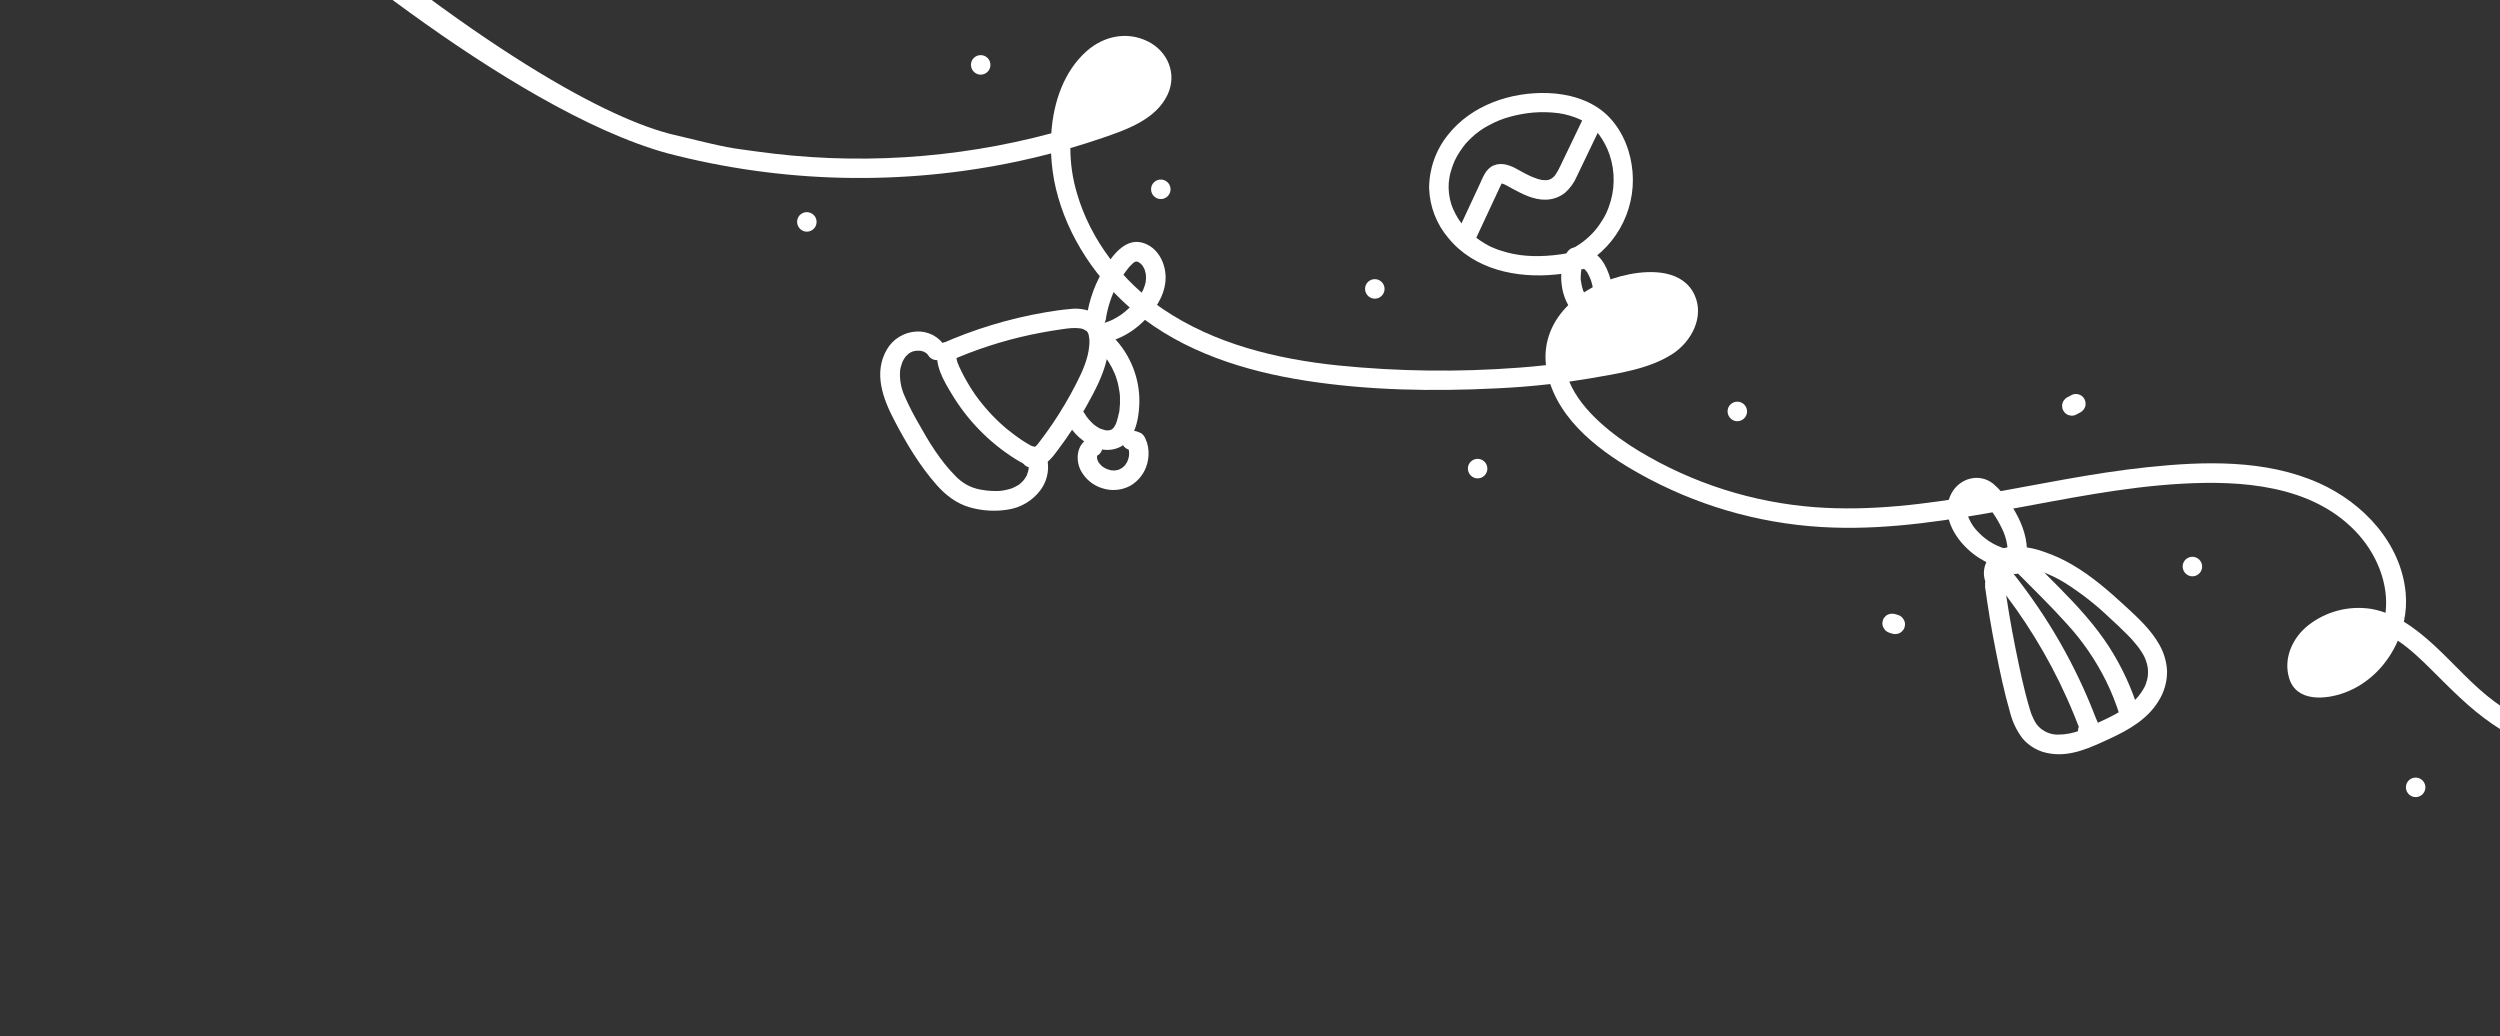 <svg width="398" height="165" viewBox="0 0 398 165" fill="none" xmlns="http://www.w3.org/2000/svg">
	<rect x="0" y="0" width="398" height="165" fill="#333333" stroke="none"/>
	<path
		d="M162.11 25.673C143.618 29.617 124.461 29.174 106.171 24.38L106.179 24.383L106.127 24.369C81.007 17.395 44.916 -13.442 37.868 -20.32C29.031 -28.945 5.287 -53.254 41.074 -22.244C76.862 8.766 97.378 19.06 107.107 21.42C116.836 23.781 115.871 23.466 120.326 24.099C136.06 26.315 152.059 25.33 167.366 21.225C167.7 16.261 169.364 11.36 172.992 8.14C175.685 5.748 179.38 4.945 182.685 6.565C185.891 8.116 187.436 11.74 185.886 15.054C184.032 19.023 179.354 20.638 175.509 21.958C173.818 22.537 172.115 23.076 170.4 23.577C170.401 26 170.751 28.417 171.445 30.753C173.605 38.217 178.735 44.868 185.141 49.204C193.369 54.773 203.273 57.164 213.039 58.18C222.614 59.147 232.256 59.263 241.852 58.529C243.276 58.426 244.697 58.294 246.115 58.133C245.257 50.396 252.166 45.095 259.306 43.683C262.991 42.941 267.947 43.001 269.777 46.962C271.375 50.447 269.271 54.355 266.338 56.295C262.606 58.765 257.511 59.468 253.182 60.229C252.068 60.419 250.951 60.593 249.832 60.752C251.781 65.501 257.021 69.456 260.936 71.814C269.459 76.948 279.068 80.008 288.99 80.748C297.867 81.403 306.703 80.253 315.454 78.734C324.206 77.216 332.904 75.325 341.746 74.39C350.85 73.424 360.667 73.099 369.209 76.919C376.224 80.057 382.237 86.451 382.981 94.366C383.126 95.91 383.022 97.47 382.697 98.984C384.484 100.072 386.122 101.444 387.618 102.827C390.812 105.784 393.621 109.101 397.142 111.709C400.53 114.218 404.272 116.212 408.245 117.624C416.407 120.546 425.26 120.945 433.651 118.767C435.583 118.279 436.271 121.288 434.343 121.794C430.177 122.888 425.876 123.381 421.57 123.259C412.718 122.997 404.123 120.224 396.787 115.263C393.121 112.762 390.093 109.605 386.955 106.493C385.418 104.97 383.674 103.285 381.734 101.995C380.13 105.717 377.145 108.84 373.281 110.269C370.269 111.382 365.632 111.812 364.446 108.01C363.453 104.797 364.983 101.477 367.549 99.487C368.924 98.426 370.497 97.651 372.177 97.209C373.856 96.766 375.607 96.665 377.326 96.91C378.169 97.042 378.986 97.262 379.778 97.554C380.343 92.953 378.368 88.049 374.903 84.484C367.816 77.198 356.801 76.468 347.24 77.013C337.922 77.543 328.759 79.462 319.596 81.133C310.432 82.805 301.121 84.308 291.78 83.985C281.605 83.653 271.636 81.022 262.622 76.289C256.363 72.996 249.201 68.189 246.804 61.142C243.916 61.477 241.016 61.707 238.111 61.833C228.077 62.334 217.797 62.155 207.873 60.604C198.212 59.101 188.4 56.028 180.76 49.731C174.667 44.7 169.951 37.767 168.101 30.031C167.683 28.274 167.413 26.373 167.33 24.428C165.6 24.883 163.859 25.298 162.11 25.673Z"
		fill="white" />
	<path
		d="M155.66 11.811C155.953 11.903 156.266 11.906 156.561 11.819C156.856 11.733 157.118 11.561 157.315 11.325C157.512 11.09 157.634 10.801 157.667 10.496C157.7 10.191 157.641 9.883 157.499 9.611C157.357 9.339 157.137 9.115 156.868 8.968C156.598 8.82 156.291 8.757 155.986 8.784C155.68 8.811 155.389 8.929 155.15 9.121C154.911 9.314 154.734 9.573 154.643 9.866C154.524 10.259 154.564 10.683 154.754 11.046C154.944 11.41 155.27 11.684 155.66 11.811Z"
		fill="white" />
	<path
		d="M184.334 31.619C184.627 31.71 184.94 31.713 185.235 31.627C185.529 31.54 185.792 31.369 185.989 31.133C186.185 30.897 186.308 30.609 186.341 30.304C186.374 29.998 186.315 29.69 186.173 29.418C186.031 29.146 185.811 28.922 185.542 28.775C185.272 28.628 184.965 28.564 184.659 28.591C184.354 28.619 184.063 28.736 183.824 28.929C183.585 29.122 183.408 29.381 183.316 29.674C183.198 30.067 183.238 30.49 183.428 30.854C183.618 31.217 183.943 31.492 184.334 31.619Z"
		fill="white" />
	<path
		d="M127.983 36.808C128.276 36.9 128.59 36.903 128.884 36.816C129.179 36.73 129.441 36.558 129.638 36.322C129.835 36.087 129.957 35.798 129.99 35.493C130.023 35.188 129.965 34.88 129.822 34.608C129.68 34.336 129.46 34.112 129.191 33.965C128.922 33.818 128.615 33.754 128.309 33.781C128.003 33.808 127.712 33.926 127.473 34.118C127.234 34.311 127.058 34.57 126.966 34.863C126.847 35.256 126.887 35.68 127.078 36.043C127.268 36.407 127.593 36.681 127.983 36.808Z"
		fill="white" />
	<path
		d="M276.113 66.982C276.406 67.074 276.72 67.077 277.014 66.99C277.309 66.904 277.571 66.732 277.768 66.496C277.965 66.261 278.087 65.972 278.12 65.667C278.153 65.362 278.095 65.053 277.952 64.781C277.81 64.509 277.59 64.286 277.321 64.138C277.051 63.991 276.744 63.928 276.439 63.955C276.133 63.982 275.842 64.1 275.603 64.292C275.364 64.485 275.187 64.744 275.096 65.037C274.978 65.43 275.019 65.853 275.209 66.216C275.399 66.58 275.723 66.854 276.113 66.982Z"
		fill="white" />
	<path
		d="M234.771 76.085C235.064 76.176 235.378 76.179 235.672 76.093C235.967 76.006 236.229 75.834 236.426 75.599C236.623 75.363 236.746 75.075 236.778 74.769C236.811 74.464 236.753 74.156 236.611 73.884C236.468 73.612 236.249 73.388 235.979 73.241C235.71 73.094 235.403 73.03 235.097 73.057C234.791 73.085 234.5 73.202 234.261 73.395C234.022 73.587 233.846 73.847 233.754 74.139C233.636 74.532 233.677 74.956 233.867 75.319C234.057 75.682 234.382 75.957 234.771 76.085Z"
		fill="white" />
	<path
		d="M348.564 91.675C348.857 91.767 349.171 91.77 349.465 91.683C349.76 91.597 350.022 91.425 350.219 91.19C350.416 90.954 350.539 90.665 350.571 90.36C350.604 90.055 350.546 89.747 350.403 89.475C350.261 89.203 350.041 88.979 349.772 88.832C349.503 88.685 349.196 88.621 348.89 88.648C348.584 88.675 348.293 88.793 348.054 88.986C347.815 89.178 347.639 89.437 347.547 89.73C347.429 90.123 347.47 90.546 347.66 90.91C347.85 91.273 348.175 91.548 348.564 91.675Z"
		fill="white" />
	<path
		d="M252.055 42.172C254.824 40.612 257.048 38.239 258.425 35.374C259.802 32.509 260.265 29.29 259.752 26.153C259.269 23.056 257.789 19.956 255.393 17.913C252.997 15.87 249.685 14.936 246.499 14.819C240.537 14.591 234.237 16.73 230.479 21.513C228.56 23.921 227.516 26.91 227.517 29.989C227.617 32.889 228.692 35.672 230.57 37.885C234.707 42.928 241.435 44.324 247.653 43.708C248.459 43.627 249.258 43.512 250.052 43.375C250.25 43.329 250.438 43.245 250.604 43.127C250.771 43.009 250.912 42.86 251.021 42.687C251.129 42.514 251.202 42.322 251.237 42.121C251.271 41.92 251.265 41.714 251.219 41.516C251.174 41.317 251.09 41.129 250.972 40.963C250.854 40.796 250.704 40.655 250.532 40.547C250.359 40.438 250.167 40.365 249.966 40.331C249.765 40.296 249.559 40.302 249.36 40.348C246.633 40.829 243.563 40.965 240.921 40.424C240.259 40.288 239.606 40.115 238.963 39.906C238.607 39.795 238.256 39.685 237.919 39.527L237.406 39.31C237.228 39.255 237.22 39.226 237.366 39.298L237.159 39.198C236.633 38.926 236.124 38.622 235.635 38.287C235.381 38.117 235.129 37.938 234.883 37.752L234.639 37.563L234.401 37.367C234.514 37.463 234.497 37.449 234.357 37.328C233.904 36.914 233.473 36.477 233.067 36.017C232.903 35.822 232.755 35.629 232.583 35.431C232.41 35.22 232.254 34.994 232.117 34.757C231.824 34.285 231.565 33.794 231.342 33.286L231.169 32.868C231.278 33.145 231.107 32.679 231.101 32.669C230.991 32.334 230.898 31.993 230.822 31.649C230.57 30.502 230.55 29.316 230.765 28.161C230.714 28.449 230.816 27.916 230.815 27.921C230.864 27.762 230.89 27.597 230.931 27.437C231.03 27.121 231.129 26.805 231.228 26.489C231.411 25.934 231.651 25.4 231.944 24.895C232.243 24.358 232.58 23.843 232.952 23.354C233.05 23.22 233.156 23.089 233.262 22.957C233.595 22.546 233.075 23.141 233.438 22.756C233.705 22.471 233.972 22.186 234.259 21.921C235.104 21.115 236.061 20.438 237.102 19.909C238.171 19.322 239.309 18.869 240.49 18.563C241.064 18.404 241.647 18.275 242.236 18.169C242.557 18.113 242.877 18.061 243.199 18.015C243.651 17.957 243.759 17.943 244.097 17.919C245.423 17.812 246.756 17.843 248.076 18.011C248.687 18.093 249.292 18.223 249.884 18.399C250.467 18.57 251.037 18.781 251.59 19.033C252.773 19.601 253.806 20.439 254.606 21.479C255.309 22.445 255.862 23.512 256.248 24.643C257.166 27.377 257.108 30.345 256.085 33.042C256.035 33.204 255.96 33.358 255.894 33.515C255.827 33.672 255.826 33.732 255.757 33.828C255.795 33.706 255.786 33.733 255.728 33.919C255.541 34.294 255.36 34.623 255.153 34.966C254.946 35.309 254.787 35.541 254.59 35.822C254.49 35.96 254.391 36.098 254.287 36.235L254.078 36.503C253.953 36.651 253.931 36.678 254.007 36.589C253.064 37.709 251.931 38.653 250.661 39.38C250.473 39.47 250.305 39.597 250.167 39.753C250.029 39.91 249.924 40.092 249.858 40.29C249.793 40.488 249.767 40.697 249.784 40.905C249.801 41.112 249.859 41.315 249.956 41.499C250.052 41.684 250.185 41.847 250.346 41.98C250.507 42.112 250.693 42.21 250.893 42.269C251.093 42.328 251.303 42.346 251.51 42.322C251.717 42.298 251.917 42.232 252.099 42.129L252.055 42.172Z"
		fill="white" />
	<path
		d="M252.092 42.773C252.425 42.791 252.036 42.756 252.028 42.753C252.021 42.751 252.232 42.852 252.254 42.824C252.245 42.851 251.991 42.664 252.131 42.785C252.191 42.83 252.264 42.875 252.329 42.917C252.512 43.022 252.163 42.726 252.293 42.906C252.331 42.952 252.382 42.994 252.421 43.037L252.582 43.23C252.829 43.52 252.506 43.072 252.613 43.24C252.765 43.517 252.928 43.772 253.051 44.071C253.124 44.228 253.183 44.386 253.251 44.541C253.251 44.541 253.169 44.303 253.222 44.467L253.326 44.773C253.421 45.078 253.501 45.392 253.564 45.715L253.642 46.173L253.68 46.428C253.665 46.475 253.709 46.845 253.701 46.582L253.707 46.797C253.706 46.941 253.7 47.084 253.69 47.225C253.669 47.292 253.643 47.679 253.672 47.436C253.7 47.194 253.672 47.436 253.656 47.488C253.64 47.539 253.605 47.65 253.58 47.728C253.517 47.93 253.493 47.701 253.639 47.625C253.639 47.625 253.546 47.796 253.541 47.799C253.536 47.801 253.477 47.878 253.461 47.917C253.402 48.102 253.667 47.686 253.532 47.826C253.532 47.826 253.424 47.922 253.427 47.928L253.592 47.815L253.508 47.862L253.42 47.908L253.589 47.853C253.589 47.853 253.206 47.967 253.467 47.897C253.727 47.827 253.241 47.87 253.231 47.875C253.377 47.795 253.503 47.96 253.31 47.9C253.282 47.891 253.1 47.834 253.096 47.833C253.092 47.832 253.43 48.028 253.175 47.858L253.034 47.77C252.982 47.754 252.782 47.591 252.947 47.743C253.112 47.894 252.863 47.651 252.847 47.633C252.752 47.534 252.673 47.427 252.583 47.325C252.439 47.163 252.717 47.549 252.607 47.359L252.483 47.159C252.324 46.891 252.186 46.611 252.069 46.323C252.052 46.291 251.997 46.192 252.003 46.159C251.968 46.269 252.079 46.386 252.019 46.203C251.96 46.02 251.926 45.905 251.887 45.754C251.806 45.45 251.744 45.141 251.704 44.829C251.685 44.754 251.676 44.676 251.676 44.599C251.656 44.662 251.691 44.868 251.662 44.642C251.633 44.416 251.651 44.292 251.65 44.114C251.657 43.782 251.681 43.451 251.722 43.121C251.756 42.833 251.715 43.145 251.702 43.185C251.714 43.088 251.734 42.993 251.761 42.9C251.813 42.734 251.843 42.556 251.895 42.391C251.997 42.054 252.123 41.725 252.272 41.407C252.618 40.648 251.992 39.658 251.255 39.462C250.354 39.223 249.671 39.686 249.31 40.479C248.621 42.048 248.388 43.779 248.639 45.474C248.847 47.066 249.551 48.878 250.776 49.965C251.142 50.314 251.573 50.587 252.044 50.769C252.516 50.951 253.019 51.038 253.524 51.025C254.045 50.999 254.552 50.85 255.003 50.588C255.454 50.326 255.836 49.96 256.116 49.52C257.047 48.029 256.851 46.081 256.397 44.468C255.813 42.399 254.604 39.89 252.148 39.768C251.944 39.761 251.741 39.794 251.55 39.866C251.359 39.937 251.185 40.046 251.036 40.185C250.887 40.324 250.767 40.492 250.682 40.677C250.598 40.863 250.551 41.063 250.544 41.267C250.537 41.471 250.571 41.674 250.642 41.865C250.714 42.056 250.823 42.23 250.962 42.38C251.101 42.528 251.268 42.648 251.454 42.733C251.64 42.817 251.84 42.864 252.044 42.871L252.092 42.773Z"
		fill="white" />
	<path
		d="M316.003 93.281C316.468 96.718 317.038 100.136 317.714 103.537C318.37 106.844 319.063 110.184 320.005 113.424C320.381 114.919 321.054 116.322 321.982 117.552C323.086 118.853 324.626 119.707 326.314 119.954C329.702 120.534 332.92 118.957 335.911 117.577C338.902 116.198 341.883 114.49 343.633 111.616C344.532 110.204 345.005 108.563 344.996 106.89C344.937 105.434 344.537 104.012 343.829 102.738C342.448 100.223 340.277 98.277 338.197 96.359C335.664 94.03 333.032 91.744 330.054 89.992C328.568 89.104 326.991 88.379 325.349 87.829C323.837 87.277 322.24 87 320.63 87.01C319.049 87.087 317.398 87.637 316.485 89.03C316.101 89.623 315.879 90.307 315.839 91.012C315.8 91.718 315.945 92.422 316.261 93.054C316.644 93.725 317.249 94.242 317.972 94.514C318.365 94.636 318.79 94.597 319.155 94.407C319.519 94.216 319.794 93.889 319.918 93.497C320.031 93.104 319.988 92.683 319.799 92.32C319.609 91.958 319.287 91.683 318.9 91.552C319.284 91.711 318.979 91.576 318.91 91.52C319.24 91.74 318.893 91.38 319.088 91.714C319.032 91.621 318.982 91.525 318.94 91.425C319.102 91.78 318.978 91.468 318.956 91.374C318.87 91.039 318.917 91.665 318.972 91.322C318.985 91.227 318.992 91.13 318.993 91.034C318.976 90.838 318.889 91.366 318.993 91.034C319.03 90.915 319.26 90.528 319.045 90.868C319.11 90.771 319.167 90.672 319.232 90.575C319.028 90.88 319.218 90.619 319.29 90.542C319.567 90.281 319.12 90.588 319.458 90.434C319.571 90.378 319.676 90.32 319.792 90.269C320.026 90.173 319.481 90.32 319.909 90.241C320.057 90.213 320.207 90.178 320.371 90.151C320.808 90.058 320.123 90.139 320.577 90.129C320.784 90.12 320.988 90.119 321.194 90.127C321.72 90.141 322.243 90.212 322.754 90.338C323.519 90.505 324.271 90.721 325.006 90.987C326.322 91.462 327.584 92.074 328.772 92.813C331.301 94.418 333.667 96.269 335.833 98.338C336.783 99.212 337.74 100.089 338.643 101.014C339.087 101.442 339.501 101.894 339.884 102.37C340.045 102.563 340.196 102.758 340.361 102.953L340.629 103.314C340.473 103.092 340.794 103.565 340.819 103.608C341.452 104.493 341.845 105.526 341.962 106.608C341.926 106.349 341.962 106.608 341.952 106.639C341.957 106.788 341.963 106.937 341.962 107.076C341.962 107.215 341.954 107.421 341.935 107.592C341.935 107.592 341.856 108.123 341.905 107.856C341.838 108.191 341.745 108.52 341.627 108.841C341.585 108.975 341.543 109.109 341.475 109.227C341.408 109.345 341.442 109.333 341.475 109.227C341.442 109.333 341.373 109.429 341.319 109.533C340.001 111.953 337.658 113.327 335.125 114.533C333.875 115.131 332.608 115.714 331.317 116.221C330.13 116.708 328.858 116.956 327.574 116.953C327.012 116.95 326.456 116.837 325.938 116.619C325.42 116.4 324.95 116.082 324.555 115.682L324.236 115.313C324.213 115.306 324.072 115.075 324.193 115.256C324.022 114.993 323.867 114.719 323.731 114.435C323.477 113.932 323.276 113.404 323.131 112.859C322.17 109.639 321.493 106.304 320.827 103.029C320.133 99.567 319.549 96.085 319.076 92.582C318.964 91.749 317.982 91.242 317.217 91.415C316.82 91.514 316.476 91.763 316.259 92.11C316.042 92.457 315.968 92.875 316.053 93.275L316.003 93.281Z"
		fill="white" />
	<path
		d="M319.96 87.545C319.011 87.334 318.097 86.987 317.247 86.513C316.416 86.054 315.66 85.47 315.004 84.782C314.363 84.165 313.846 83.429 313.484 82.615C313.506 82.656 313.305 82.177 313.37 82.358C313.434 82.538 313.32 82.199 313.311 82.17C313.246 81.944 313.193 81.715 313.153 81.483C313.163 81.452 313.123 81.192 313.138 81.422C313.131 81.316 313.129 81.211 313.132 81.108C313.13 81.003 313.14 80.902 313.143 80.795C313.164 80.368 313.057 80.989 313.165 80.628C313.208 80.45 313.263 80.274 313.33 80.103C313.196 80.421 313.474 79.892 313.518 79.819C313.563 79.746 313.761 79.531 313.542 79.744L313.737 79.549C313.8 79.487 313.874 79.432 313.941 79.37C314.168 79.172 313.763 79.427 314.059 79.299C314.139 79.263 314.218 79.219 314.295 79.182C314.02 79.243 314.234 79.21 314.295 79.182L314.552 79.124C314.291 79.181 314.457 79.12 314.552 79.124C314.646 79.127 314.728 79.127 314.816 79.137C314.545 79.104 314.903 79.164 314.974 79.186C315.235 79.268 314.833 79.099 315.077 79.219C315.234 79.305 315.383 79.403 315.522 79.514C315.673 79.643 315.815 79.782 315.947 79.929C316.112 80.111 316.266 80.298 316.416 80.51C316.567 80.722 316.699 80.867 316.833 81.048L317.025 81.308C317.025 81.308 317.305 81.703 317.17 81.509C317.733 82.311 318.231 83.156 318.66 84.036C319.11 84.907 319.411 85.847 319.55 86.818C319.566 86.918 319.582 87.023 319.593 87.126C319.569 86.91 319.579 87.169 319.595 87.257C319.609 87.512 319.609 87.769 319.593 88.024C319.584 88.151 319.57 88.277 319.561 88.404C319.542 88.685 319.574 88.361 319.549 88.526C319.493 88.808 319.419 89.087 319.327 89.359C319.204 89.752 319.242 90.177 319.433 90.542C319.624 90.907 319.951 91.181 320.344 91.304C320.737 91.427 321.163 91.389 321.528 91.198C321.892 91.007 322.166 90.68 322.289 90.287C323.076 87.857 322.627 85.331 321.618 83.041C321.152 82.004 320.591 81.013 319.943 80.079C319.223 78.916 318.327 77.872 317.287 76.983C315.062 75.25 311.96 76.126 310.666 78.553C309.373 80.98 310.246 83.674 311.765 85.75C313.555 88.14 316.129 89.825 319.036 90.508C319.429 90.623 319.851 90.581 320.213 90.391C320.576 90.201 320.851 89.879 320.981 89.491C321.182 88.726 320.809 87.741 319.964 87.546L319.96 87.545Z"
		fill="white" />
	<path
		d="M317.764 92.726C322.28 98.333 326.06 104.495 329.012 111.061C329.429 111.986 329.83 112.922 330.212 113.862C330.404 114.329 330.594 114.805 330.775 115.278C330.97 115.689 331.117 116.121 331.214 116.565L331.246 115.756L331.285 115.629L332.246 114.958L332.17 114.978L332.98 115.01L332.917 114.991L333.599 115.43L333.748 115.62L333.937 116.399L333.936 116.334L333.689 117.124L333.704 117.076L332.345 117.787L332.404 117.805C332.608 117.812 332.811 117.779 333.002 117.707C333.193 117.636 333.367 117.527 333.516 117.388C333.665 117.249 333.785 117.081 333.87 116.896C333.954 116.71 334.001 116.51 334.008 116.306C334.015 116.102 333.981 115.899 333.91 115.708C333.838 115.517 333.729 115.343 333.59 115.194C333.451 115.045 333.284 114.925 333.098 114.84C332.913 114.756 332.712 114.709 332.508 114.702C332.071 114.691 331.646 114.854 331.328 115.156C331.011 115.457 330.825 115.872 330.812 116.309C330.809 116.548 330.856 116.784 330.948 117.004C331.041 117.224 331.178 117.422 331.351 117.586C331.524 117.75 331.729 117.877 331.954 117.958C332.178 118.039 332.417 118.073 332.655 118.057C333.088 118.007 333.488 117.801 333.781 117.478C334.075 117.156 334.241 116.738 334.25 116.302C334.305 115.599 333.874 114.844 333.608 114.196C332.831 112.163 331.973 110.16 331.036 108.186C329.171 104.239 327.004 100.441 324.557 96.827C323.128 94.711 321.613 92.658 320.01 90.666C319.876 90.506 319.71 90.374 319.524 90.279C319.337 90.184 319.133 90.128 318.925 90.113C318.716 90.099 318.506 90.127 318.308 90.196C318.111 90.265 317.929 90.373 317.774 90.514C317.619 90.655 317.495 90.826 317.408 91.016C317.32 91.207 317.273 91.413 317.267 91.622C317.262 91.831 317.299 92.04 317.376 92.234C317.453 92.429 317.569 92.606 317.717 92.754L317.764 92.726Z"
		fill="white" />
	<path
		d="M320.633 90.674C323.488 93.551 326.416 96.389 329.123 99.406C331.578 102.099 333.646 105.12 335.269 108.383C336.156 110.174 336.895 112.034 337.478 113.946C337.58 114.342 337.83 114.685 338.176 114.902C338.523 115.12 338.94 115.196 339.341 115.115C339.74 115.019 340.085 114.77 340.303 114.422C340.52 114.074 340.593 113.655 340.505 113.255C339.404 109.61 337.8 106.136 335.739 102.935C333.542 99.549 330.841 96.595 328.016 93.733C326.323 92.018 324.62 90.31 322.925 88.603C322.643 88.306 322.258 88.129 321.849 88.109C321.439 88.089 321.038 88.228 320.729 88.497C320.429 88.776 320.25 89.163 320.231 89.573C320.212 89.983 320.354 90.384 320.628 90.69L320.633 90.674Z"
		fill="white" />
	<path
		d="M151.118 57.498C155.268 55.658 159.597 54.252 164.035 53.302C165.14 53.07 166.251 52.859 167.369 52.672C167.909 52.581 168.455 52.5 168.999 52.423C169.544 52.346 170.198 52.252 170.537 52.237C171.05 52.201 171.565 52.217 172.074 52.285C171.839 52.246 172.177 52.317 172.228 52.333C172.363 52.364 172.495 52.405 172.623 52.457C172.347 52.37 173.054 52.756 172.885 52.604C173.143 52.817 173.307 53.122 173.343 53.454C173.443 53.946 173.467 54.451 173.413 54.95C173.28 57.078 172.27 59.251 171.296 61.154C170.169 63.353 168.909 65.482 167.522 67.528C166.826 68.546 166.104 69.547 165.347 70.525L165.131 70.8C164.93 71.053 165.045 70.894 165.09 70.847C165.002 70.942 164.909 71.032 164.81 71.116L164.752 71.162C164.87 71.078 164.847 71.084 164.692 71.174C164.665 71.165 164.887 71.122 164.851 71.137C164.816 71.152 164.616 71.141 164.792 71.162C164.656 71.135 164.524 71.093 164.397 71.038C164.318 71.013 164.239 70.989 164.16 70.964C164.262 70.996 164.262 70.996 164.16 70.964C163.23 70.45 162.339 69.87 161.494 69.227C161.088 68.93 160.691 68.62 160.3 68.302C160.076 68.119 160.161 68.193 159.903 67.965C159.644 67.737 159.481 67.594 159.276 67.404C158.412 66.608 157.597 65.76 156.835 64.866C156.436 64.394 156.049 63.913 155.682 63.425C155.314 62.937 155.177 62.737 154.848 62.236C154.187 61.231 153.588 60.186 153.057 59.107C152.823 58.651 152.615 58.184 152.433 57.705C152.349 57.443 152.288 57.175 152.25 56.902C152.282 57.12 152.243 56.787 152.242 56.735C152.241 56.682 152.317 56.19 152.264 56.416C152.379 56.023 152.338 55.601 152.148 55.239C151.958 54.876 151.635 54.601 151.247 54.471C150.486 54.268 149.502 54.641 149.301 55.489C148.709 58.031 150.219 60.578 151.487 62.679C153.975 66.842 157.401 70.367 161.492 72.974C162.636 73.696 163.9 74.439 165.313 74.205C166.727 73.971 167.612 72.696 168.436 71.601C170.079 69.424 171.57 67.138 172.9 64.757C174.227 62.376 175.604 59.849 176.205 57.17C176.769 54.648 176.869 51.24 174.224 49.826C173.007 49.24 171.647 49.022 170.308 49.199C168.971 49.313 167.641 49.517 166.321 49.741C160.584 50.73 154.993 52.432 149.679 54.809C149.318 55.003 149.047 55.331 148.924 55.722C148.802 56.113 148.837 56.537 149.023 56.902C149.22 57.262 149.549 57.531 149.94 57.653C150.331 57.776 150.754 57.742 151.121 57.559L151.118 57.498Z"
		fill="white" />
	<path
		d="M150.426 55.113C149.944 54.346 149.264 53.725 148.458 53.315C147.651 52.905 146.748 52.722 145.846 52.785C144.889 52.837 143.961 53.127 143.146 53.629C142.33 54.131 141.653 54.829 141.176 55.66C139.035 59.353 140.556 63.455 142.374 66.918C144.273 70.549 146.403 74.148 149.124 77.216C150.546 78.824 152.256 80.153 154.344 80.755C156.303 81.323 158.363 81.454 160.379 81.14C161.425 80.993 162.432 80.638 163.34 80.098C164.248 79.557 165.039 78.841 165.668 77.991C166.296 77.131 166.69 76.122 166.812 75.064C166.933 74.006 166.778 72.934 166.361 71.954C166.201 71.651 165.946 71.41 165.635 71.266C165.324 71.123 164.975 71.085 164.641 71.159L163.881 71.355C163.675 71.393 163.479 71.472 163.305 71.588C163.131 71.704 162.981 71.854 162.866 72.029C162.751 72.204 162.673 72.4 162.636 72.606C162.599 72.812 162.604 73.024 162.651 73.228C162.697 73.432 162.785 73.624 162.908 73.794C163.031 73.963 163.187 74.106 163.367 74.213C163.547 74.321 163.746 74.391 163.954 74.419C164.161 74.447 164.372 74.433 164.574 74.378L165.334 74.182L163.613 73.387C163.633 73.437 163.71 73.661 163.634 73.42L163.692 73.62C163.734 73.773 163.768 73.929 163.794 74.086C163.76 73.832 163.773 74.153 163.786 74.248C163.782 74.438 163.768 74.628 163.743 74.816C163.782 74.525 163.705 74.938 163.675 75.033C163.645 75.128 163.589 75.306 163.551 75.428C163.537 75.472 163.42 75.751 163.504 75.578C163.589 75.405 163.486 75.638 163.479 75.657C163.389 75.829 163.288 75.996 163.18 76.158C163.098 76.28 163.012 76.4 162.922 76.511C163.081 76.305 162.798 76.641 162.743 76.693C162.622 76.816 162.496 76.928 162.366 77.039L162.194 77.172C161.986 77.324 162.497 77.007 162.07 77.25C161.768 77.425 161.457 77.583 161.137 77.721C160.973 77.787 161.097 77.739 161.137 77.721C161.038 77.76 160.933 77.792 160.831 77.825C160.654 77.878 160.47 77.925 160.288 77.967C159.623 78.133 158.937 78.2 158.252 78.167C157.518 78.157 156.787 78.081 156.067 77.942C155.271 77.794 154.505 77.516 153.8 77.12C153.166 76.746 152.588 76.286 152.081 75.753C149.678 73.317 147.899 70.396 146.238 67.417C145.407 65.992 144.658 64.521 143.996 63.01C143.412 61.708 143.175 60.277 143.307 58.856C143.329 58.672 143.314 58.832 143.307 58.856C143.339 58.753 143.371 58.651 143.375 58.539C143.427 58.333 143.491 58.13 143.566 57.931C143.598 57.828 143.63 57.725 143.661 57.627C143.692 57.528 143.762 57.415 143.68 57.567C143.773 57.38 143.878 57.199 143.993 57.024L144.131 56.833C144.145 56.789 144.376 56.549 144.221 56.713C144.348 56.581 144.481 56.455 144.621 56.335C144.656 56.307 144.92 56.113 144.756 56.222C144.592 56.331 144.851 56.169 144.877 56.155L145.058 56.06C145.058 56.06 145.422 55.91 145.246 55.972C145.071 56.034 145.299 55.958 145.317 55.955L145.647 55.871C145.743 55.854 146.137 55.817 145.85 55.831C146.03 55.822 146.211 55.824 146.391 55.836L146.66 55.864C146.486 55.809 146.517 55.849 146.66 55.864C146.834 55.918 146.999 55.97 147.165 56.022C147.138 56.013 146.939 55.886 147.082 55.996C147.167 56.057 147.271 56.099 147.362 56.157C147.452 56.216 147.468 56.247 147.521 56.272C147.419 56.127 147.671 56.345 147.521 56.272C147.574 56.341 147.634 56.405 147.7 56.462C147.855 56.632 147.523 56.169 147.744 56.515C147.942 56.873 148.27 57.14 148.659 57.262C149.049 57.384 149.471 57.352 149.837 57.171C150.2 56.978 150.472 56.651 150.595 56.259C150.718 55.867 150.681 55.443 150.493 55.078L150.426 55.113Z"
		fill="white" />
	<path
		d="M175.347 56.156C175.573 56.405 175.794 56.656 176.001 56.921C176.109 57.063 176.22 57.206 176.321 57.355C176.217 57.201 176.297 57.347 176.321 57.355L176.528 57.676C176.896 58.266 177.214 58.885 177.48 59.526C177.504 59.586 177.66 60.017 177.592 59.805C177.652 59.975 177.711 60.145 177.761 60.317C177.87 60.664 177.976 61.018 178.041 61.364C178.106 61.709 178.173 62.021 178.217 62.351L178.26 62.66L178.269 62.767C178.259 62.62 178.28 62.87 178.279 62.874L178.302 63.258C178.328 63.953 178.299 64.649 178.214 65.339C178.185 65.434 178.185 65.542 178.17 65.646C178.17 65.646 178.129 65.902 178.14 65.741C178.152 65.579 178.113 65.828 178.111 65.835C178.08 65.934 178.07 66.035 178.047 66.136C177.966 66.495 177.866 66.849 177.749 67.197C177.702 67.347 177.653 67.505 177.574 67.645C177.665 67.44 177.457 67.839 177.415 67.904C177.373 67.969 177.33 68.037 177.284 68.101C177.408 67.927 177.277 68.125 177.238 68.152C177.199 68.178 177.122 68.258 177.063 68.309C176.895 68.456 177.298 68.223 176.964 68.374C176.867 68.422 176.592 68.509 176.833 68.446C176.762 68.467 176.369 68.543 176.505 68.525C176.641 68.507 176.29 68.519 176.226 68.516C176.162 68.513 176.044 68.502 175.952 68.491C175.712 68.468 176.177 68.561 175.952 68.491C175.727 68.42 175.588 68.377 175.403 68.319L175.197 68.254C174.923 68.147 175.276 68.279 175.111 68.227C174.793 68.054 174.49 67.856 174.203 67.635C173.898 67.378 173.614 67.097 173.356 66.793C173.088 66.496 172.854 66.169 172.659 65.82C172.461 65.462 172.132 65.194 171.742 65.072C171.351 64.95 170.929 64.982 170.562 65.163C170.2 65.358 169.929 65.686 169.806 66.078C169.683 66.47 169.719 66.894 169.905 67.26C170.914 69.063 172.498 70.476 174.404 71.272C176.264 71.98 178.369 71.646 179.673 70.072C180.87 68.63 181.257 66.509 181.362 64.677C181.471 62.893 181.244 61.105 180.693 59.405C180.063 57.43 179.017 55.613 177.625 54.077C177.49 53.921 177.324 53.794 177.139 53.703C176.953 53.611 176.752 53.558 176.545 53.546C176.339 53.534 176.132 53.563 175.938 53.632C175.743 53.701 175.564 53.808 175.411 53.947C175.258 54.086 175.134 54.254 175.047 54.441C174.96 54.628 174.911 54.831 174.903 55.038C174.896 55.244 174.929 55.45 175.002 55.643C175.075 55.837 175.186 56.013 175.328 56.163L175.347 56.156Z"
		fill="white" />
	<path
		d="M173.241 69.804C171.432 70.79 171.193 73.118 172.024 74.841C172.378 75.524 172.863 76.131 173.453 76.625C174.043 77.12 174.725 77.492 175.459 77.721C176.189 77.961 176.959 78.052 177.724 77.989C178.489 77.925 179.233 77.708 179.913 77.35C180.588 76.964 181.178 76.445 181.649 75.826C182.119 75.207 182.46 74.499 182.651 73.745C182.877 72.884 182.914 71.984 182.762 71.107C182.68 70.677 182.546 70.257 182.363 69.859C182.222 69.505 181.985 69.197 181.679 68.968C181.339 68.786 180.97 68.662 180.589 68.601C180.196 68.478 179.77 68.516 179.405 68.707C179.04 68.897 178.766 69.225 178.643 69.618C178.52 70.011 178.558 70.437 178.749 70.801C178.94 71.166 179.268 71.44 179.661 71.563L180.376 71.757L179.462 70.993C179.523 71.104 179.573 71.219 179.628 71.336C179.542 71.014 179.775 71.655 179.628 71.336C179.659 71.459 179.695 71.578 179.717 71.702C179.739 71.826 179.79 72.189 179.755 71.914C179.72 71.638 179.759 72.054 179.756 72.131C179.754 72.208 179.751 72.355 179.743 72.465C179.734 72.575 179.707 72.688 179.703 72.8C179.726 72.295 179.725 72.728 179.677 72.883C179.629 73.037 179.609 73.1 179.575 73.207C179.542 73.313 179.368 73.675 179.512 73.408C179.657 73.141 179.46 73.504 179.431 73.556C179.363 73.678 179.286 73.797 179.205 73.919C179.188 73.974 178.919 74.263 179.107 74.066C179.294 73.869 179.009 74.17 178.955 74.218C178.878 74.297 178.795 74.371 178.708 74.44C178.665 74.479 178.621 74.508 178.579 74.547C178.341 74.737 178.893 74.359 178.626 74.505C178.359 74.652 178.215 74.698 178.028 74.808C178.311 74.641 178.29 74.721 178.162 74.755L177.963 74.809C177.842 74.841 177.72 74.867 177.597 74.886C177.546 74.896 177.266 74.93 177.55 74.897C177.597 74.912 177.833 74.864 177.55 74.897C177.502 74.882 177.327 74.901 177.216 74.896C177.104 74.892 176.964 74.883 176.838 74.869C176.787 74.853 176.728 74.835 176.673 74.844L176.916 74.885L176.758 74.835C176.539 74.784 176.323 74.717 176.114 74.634C176.067 74.619 176.003 74.599 175.956 74.584C176.292 74.689 176.226 74.721 176.11 74.632C175.994 74.544 175.864 74.504 175.741 74.426C175.618 74.348 175.553 74.306 175.465 74.24L175.298 74.109C175.141 73.999 175.548 74.348 175.415 74.207C175.281 74.065 175.093 73.85 174.913 73.65C174.732 73.451 175.081 73.942 174.996 73.772C174.958 73.699 174.91 73.632 174.868 73.558C174.826 73.484 174.771 73.285 174.698 73.214C174.834 73.348 174.789 73.503 174.747 73.334C174.726 73.249 174.697 73.162 174.677 73.073L174.646 72.894C174.582 72.588 174.647 73.251 174.635 72.93C174.638 72.783 174.664 72.631 174.656 72.503C174.647 72.531 174.556 72.905 174.634 72.656C174.669 72.579 174.694 72.499 174.709 72.415C174.699 72.447 174.506 72.76 174.66 72.573C174.699 72.516 174.856 72.336 174.675 72.526C174.494 72.717 174.675 72.526 174.717 72.501C174.904 72.307 174.413 72.683 174.675 72.539C175.04 72.348 175.314 72.02 175.436 71.627C175.559 71.234 175.52 70.808 175.329 70.443C175.138 70.078 174.81 69.805 174.417 69.682C174.024 69.559 173.598 69.598 173.233 69.789L173.241 69.804Z"
		fill="white" />
	<path
		d="M176.073 50.64C176.225 49.702 176.455 48.779 176.76 47.879C177.055 46.977 177.436 46.104 177.897 45.273C178.377 44.401 178.927 43.569 179.543 42.787C179.617 42.689 179.695 42.592 179.776 42.5L179.838 42.428C179.982 42.274 180.124 42.123 180.28 41.986C180.354 41.912 180.433 41.844 180.517 41.782C180.455 41.828 180.312 41.883 180.569 41.755C180.661 41.71 180.748 41.655 180.841 41.619C180.615 41.705 180.99 41.631 180.861 41.625C180.733 41.62 181.118 41.65 180.961 41.626C180.803 41.603 181.138 41.682 181.17 41.692C181.274 41.739 181.374 41.797 181.468 41.863C181.584 41.965 181.695 42.074 181.8 42.188C181.864 42.26 181.929 42.342 181.987 42.42C181.829 42.193 182.068 42.593 182.074 42.6C182.12 42.688 182.161 42.779 182.206 42.871C182.251 42.963 182.304 43.14 182.231 42.917C182.293 43.108 182.344 43.302 182.383 43.499C182.398 43.573 182.409 43.65 182.421 43.723C182.467 43.976 182.414 43.522 182.435 43.775C182.45 44.004 182.451 44.233 182.437 44.461C182.42 44.516 182.359 45.096 182.412 44.805C182.37 45.036 182.311 45.264 182.237 45.487C182.112 45.918 181.926 46.328 181.686 46.707C181.213 47.501 180.631 48.226 179.958 48.859C179.609 49.184 179.244 49.503 178.856 49.815C178.771 49.88 178.681 49.943 178.595 50.011L178.464 50.109C178.543 50.051 178.542 50.055 178.464 50.109C178.265 50.246 178.056 50.376 177.848 50.498C177.042 51.004 176.15 51.356 175.215 51.538C174.813 51.63 174.465 51.878 174.246 52.227C174.027 52.576 173.956 52.998 174.049 53.4C174.141 53.801 174.389 54.15 174.738 54.369C175.087 54.587 175.509 54.658 175.91 54.566C178.159 54.037 180.223 52.911 181.885 51.306C183.734 49.556 185.33 47.315 185.545 44.702C185.742 42.313 184.575 39.627 182.206 38.746C179.418 37.703 177.372 40.329 176.035 42.369C174.438 44.833 173.399 47.617 172.991 50.525C172.87 51.354 173.72 52.102 174.487 52.13C175.406 52.161 175.972 51.462 176.093 50.633L176.073 50.64Z"
		fill="white" />
	<path
		d="M384.105 126.828C384.398 126.92 384.712 126.922 385.006 126.836C385.301 126.749 385.563 126.578 385.76 126.342C385.957 126.106 386.08 125.818 386.112 125.513C386.145 125.207 386.087 124.899 385.945 124.627C385.802 124.355 385.583 124.131 385.313 123.984C385.044 123.837 384.737 123.773 384.431 123.801C384.125 123.828 383.834 123.945 383.595 124.138C383.356 124.33 383.18 124.59 383.088 124.883C382.969 125.275 383.009 125.699 383.2 126.063C383.39 126.426 383.715 126.701 384.105 126.828Z"
		fill="white" />
	<path
		d="M218.404 47.476C218.697 47.568 219.011 47.571 219.305 47.484C219.6 47.398 219.862 47.226 220.059 46.99C220.256 46.755 220.378 46.466 220.411 46.161C220.444 45.856 220.386 45.548 220.243 45.276C220.101 45.004 219.881 44.78 219.612 44.633C219.342 44.486 219.035 44.422 218.73 44.449C218.424 44.476 218.133 44.594 217.894 44.786C217.655 44.979 217.478 45.238 217.387 45.531C217.267 45.924 217.307 46.348 217.497 46.712C217.687 47.076 218.013 47.35 218.404 47.476Z"
		fill="white" />
	<path
		d="M330.56 65.986L331.203 65.649C331.557 65.446 331.828 65.123 331.965 64.739C332.074 64.344 332.036 63.924 331.858 63.556L331.631 63.229C331.447 63.025 331.211 62.874 330.948 62.794L330.537 62.721C330.266 62.715 329.998 62.781 329.761 62.912C329.545 63.022 329.332 63.133 329.118 63.248C328.934 63.333 328.776 63.464 328.66 63.63C328.514 63.776 328.408 63.959 328.356 64.159C328.285 64.355 328.267 64.566 328.303 64.771C328.305 64.972 328.36 65.169 328.462 65.342L328.686 65.668C328.872 65.872 329.109 66.023 329.373 66.104L329.784 66.177C330.056 66.183 330.325 66.118 330.564 65.987L330.56 65.986Z"
		fill="white" />
	<path
		d="M300.764 100.727L301.254 100.88C301.45 100.951 301.661 100.97 301.866 100.933C302.068 100.921 302.264 100.867 302.443 100.773C302.622 100.68 302.779 100.549 302.904 100.391C303.05 100.243 303.156 100.059 303.209 99.858L303.282 99.447C303.287 99.176 303.221 98.909 303.091 98.671L302.864 98.344C302.679 98.14 302.443 97.989 302.18 97.909L301.69 97.755C301.296 97.649 300.877 97.687 300.508 97.862C300.324 97.946 300.166 98.078 300.05 98.243C299.903 98.39 299.798 98.572 299.745 98.773L299.673 99.184C299.668 99.454 299.734 99.722 299.864 99.959L300.091 100.286C300.275 100.491 300.511 100.641 300.774 100.722L300.764 100.727Z"
		fill="white" />
	<path
		d="M234.894 38.131L238.069 31.318C238.325 30.765 238.584 30.213 238.84 29.66C238.929 29.471 238.947 29.455 239.062 29.226C239.268 28.805 239.106 29.24 239.051 29.166C238.968 29.21 238.992 29.2 239.127 29.13C239.101 29.152 239.07 29.169 239.037 29.18C239.004 29.19 238.969 29.194 238.935 29.191C238.753 29.134 239.014 29.215 239.07 29.203C239.309 29.23 238.739 29.069 239.137 29.224C239.236 29.255 239.712 29.438 239.433 29.317C239.87 29.514 240.283 29.774 240.702 30C242.346 30.888 244.187 31.851 246.11 31.789C247.212 31.764 248.275 31.381 249.141 30.7C249.965 29.973 250.615 29.068 251.041 28.055C252.269 25.516 253.48 22.968 254.701 20.427C255.05 19.699 255.021 18.74 254.236 18.281C253.582 17.903 252.467 17.962 252.091 18.746C250.996 21.023 249.902 23.302 248.809 25.582C248.585 26.049 248.367 26.523 248.123 26.985C247.993 27.237 247.848 27.481 247.69 27.717C247.593 27.895 247.463 28.053 247.305 28.182C247.224 28.26 247.139 28.333 247.05 28.401C247.236 28.264 246.998 28.428 246.946 28.456L246.645 28.6C246.71 28.572 246.918 28.533 246.645 28.6C246.477 28.638 246.313 28.678 246.14 28.702C246.462 28.659 246.168 28.711 246.089 28.686C246.01 28.661 245.826 28.681 245.695 28.671C245.564 28.66 245.472 28.649 245.364 28.632C245.423 28.651 245.664 28.7 245.364 28.632C245.163 28.569 244.962 28.532 244.756 28.468C244.316 28.326 243.886 28.156 243.467 27.96C243.74 28.085 243.171 27.811 243.092 27.773L242.499 27.462C242.072 27.233 241.654 26.989 241.225 26.768C240.148 26.218 238.965 25.852 237.79 26.338C236.493 26.878 236.062 28.308 235.506 29.474C234.308 32.052 233.107 34.631 231.903 37.212C231.553 37.97 232.184 38.961 232.92 39.157C233.825 39.397 234.496 38.931 234.865 38.14L234.894 38.131Z"
		fill="white" />
	<path
		d="M414.414 127.426C411.889 126.885 409.254 127.305 407.023 128.603C404.707 129.985 402.859 132.029 401.715 134.471C400.53 136.871 399.661 139.644 400.443 142.314C401.107 144.477 402.484 146.352 404.351 147.632C408.225 150.372 413.362 150.064 417.187 147.406C419.132 146.067 420.655 144.201 421.578 142.027C422.453 139.866 422.627 137.484 422.076 135.217C421.489 132.718 420.145 130.459 418.228 128.751C417.202 127.811 416.005 127.077 414.702 126.588C414.277 126.434 413.812 126.425 413.381 126.564C412.95 126.702 412.577 126.979 412.32 127.352C412.144 127.594 412.039 127.879 412.015 128.177C411.991 128.475 412.05 128.773 412.185 129.04C412.319 129.306 412.525 129.531 412.78 129.688C413.034 129.844 413.327 129.928 413.625 129.929C414.037 129.943 414.437 129.793 414.738 129.512C415.039 129.231 415.215 128.842 415.229 128.43C415.243 128.018 415.093 127.618 414.812 127.318C414.53 127.017 414.141 126.84 413.73 126.826L413.655 126.829L414.445 127.076L414.402 127.063L415.073 128.023L415.082 127.992L415.05 128.801L414.727 129.32C413.632 129.336 413.293 129.416 413.71 129.561C413.821 129.613 413.934 129.658 414.049 129.698C414.101 129.714 414.33 129.825 414.049 129.698L414.308 129.827C414.736 130.051 415.148 130.306 415.54 130.59C415.699 130.705 415.848 130.825 416 130.946C415.782 130.77 416.032 130.956 416.078 131.018L416.343 131.266C416.657 131.569 416.951 131.892 417.224 132.232C417.303 132.326 417.377 132.423 417.451 132.52C417.525 132.617 417.675 132.829 417.519 132.606C417.629 132.767 417.735 132.93 417.838 133.097C418.091 133.512 418.316 133.944 418.514 134.388C418.591 134.566 418.665 134.745 418.736 134.926C418.641 134.675 418.751 134.974 418.771 135.037C418.79 135.099 418.847 135.265 418.879 135.383C419.004 135.801 419.101 136.227 419.169 136.658C419.188 136.777 419.208 136.896 419.222 137.017C419.236 137.139 419.257 137.401 419.237 137.122C419.251 137.312 419.259 137.506 419.264 137.698C419.267 138.183 419.24 138.667 419.183 139.148C419.167 139.199 419.135 139.454 419.177 139.168C419.149 139.258 419.143 139.361 419.122 139.454C419.049 139.687 419.008 139.93 418.937 140.168C418.867 140.406 418.821 140.54 418.763 140.725L418.629 141.069C418.596 141.176 418.497 141.366 418.601 141.16C418.409 141.557 418.194 141.941 417.954 142.311C417.822 142.512 417.68 142.715 417.533 142.908C417.473 142.989 417.41 143.064 417.351 143.141C417.066 143.512 417.549 142.939 417.233 143.282C416.936 143.609 416.623 143.921 416.295 144.216C416.145 144.347 415.993 144.473 415.842 144.595C415.691 144.716 415.647 144.746 415.547 144.819L415.367 144.949C415.473 144.874 415.479 144.867 415.374 144.925C415.026 145.15 414.665 145.362 414.308 145.559C414.092 145.669 413.869 145.772 413.643 145.871L413.374 145.982C412.937 146.157 413.641 145.905 413.193 146.046C412.774 146.179 412.348 146.29 411.917 146.38C411.728 146.416 411.534 146.442 411.342 146.473C410.884 146.551 411.508 146.469 411.232 146.491L410.791 146.513C410.382 146.527 409.971 146.513 409.564 146.471C409.457 146.438 409.337 146.435 409.221 146.429C408.962 146.413 409.576 146.514 409.162 146.411C408.941 146.341 408.712 146.309 408.493 146.249C408.096 146.129 407.705 145.988 407.324 145.826C407.061 145.683 407.261 145.806 407.324 145.826L407.077 145.701C406.853 145.583 406.634 145.454 406.42 145.318C406.09 145.11 405.774 144.882 405.472 144.635C405.707 144.825 405.472 144.635 405.416 144.578L405.168 144.344C405.009 144.186 404.837 144.015 404.702 143.851C404.567 143.688 404.445 143.537 404.322 143.377C404.272 143.313 404.111 143.067 404.275 143.318C404.229 143.243 404.178 143.171 404.133 143.092C403.912 142.733 403.719 142.356 403.558 141.966C403.458 141.731 403.656 142.305 403.534 141.902L403.458 141.648C403.4 141.457 403.358 141.262 403.319 141.067C403.303 140.993 403.232 140.402 403.256 140.74C403.241 140.513 403.23 140.298 403.239 140.062C403.311 138.95 403.581 137.859 404.035 136.841C404.45 135.798 404.996 134.812 405.661 133.907C405.989 133.445 406.364 133.019 406.779 132.635C406.987 132.431 407.207 132.239 407.43 132.053L407.706 131.836C407.706 131.836 408.095 131.563 407.893 131.695C408.356 131.388 408.843 131.119 409.35 130.894C409.782 130.698 410.233 130.549 410.696 130.448C410.953 130.389 411.212 130.349 411.468 130.308C411.724 130.267 411.608 130.291 411.536 130.299C411.693 130.283 411.851 130.276 412.004 130.272C412.266 130.267 412.528 130.275 412.786 130.296L413.177 130.336C413.284 130.369 413.276 130.366 413.153 130.328L413.458 130.393C413.851 130.509 414.274 130.467 414.636 130.277C414.999 130.087 415.274 129.764 415.404 129.376C415.605 128.623 415.239 127.616 414.386 127.431L414.414 127.426Z"
		fill="white" />
</svg>